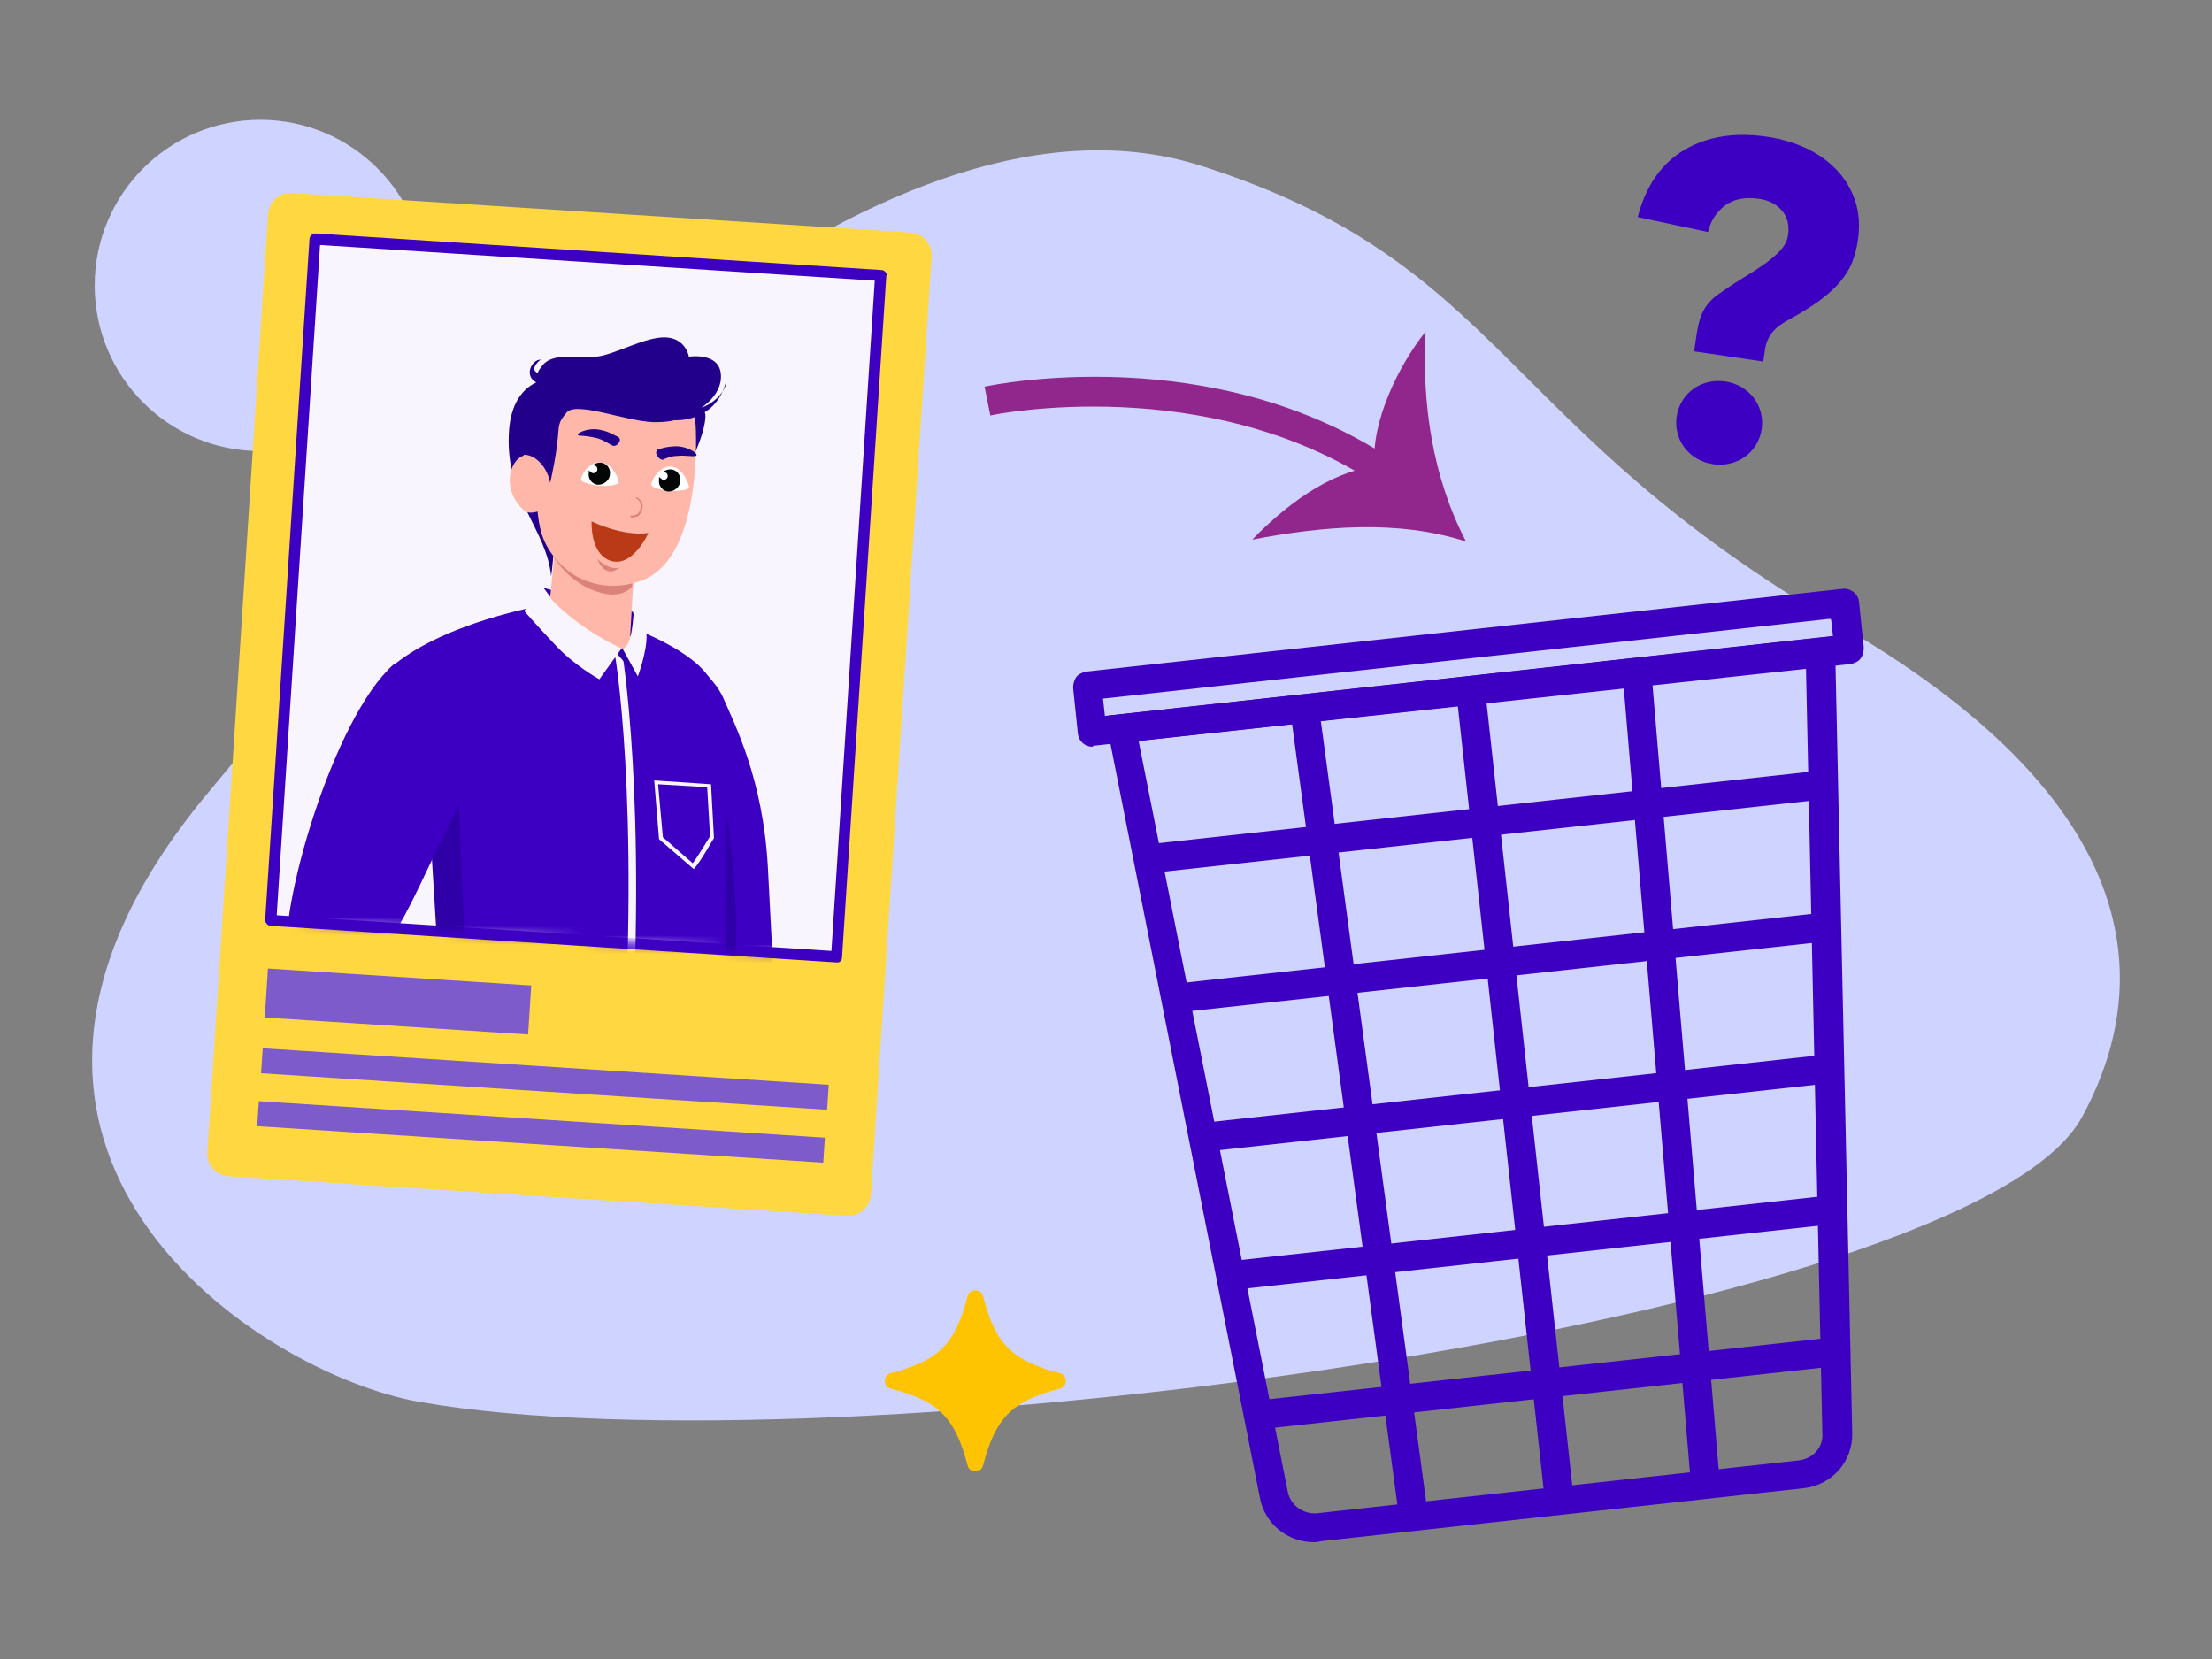 <svg width="240" height="180" viewBox="0 0 240 180" fill="none" xmlns="http://www.w3.org/2000/svg">
<rect x="0" y="0" width="240" height="180" fill="#808080" stroke="none"/>
<path d="M45.5 152.1C28.387 149.143 -9.414 124.899 22.22 86.439C53.854 47.979 97.354 7.452 130.379 18.009C163.404 28.566 162.392 46.212 199.716 67.879C237.041 89.546 231.653 110.587 225.918 121.159C213.932 143.407 90.545 160.049 45.5 152.1Z" fill="#CFD3FF"/>
<path d="M28.247 48.944C38.173 48.944 46.219 40.897 46.219 30.972C46.219 21.046 38.173 13 28.247 13C18.322 13 10.275 21.046 10.275 30.972C10.275 40.897 18.322 48.944 28.247 48.944Z" fill="#CFD3FF"/>
<path d="M142.554 167.326C139.733 167.326 137.226 165.341 136.703 162.52L119.881 77.676L199.082 69.004L200.963 155.414C201.067 158.549 198.768 161.161 195.634 161.475L143.286 167.221C142.972 167.326 142.763 167.326 142.554 167.326ZM123.538 80.393L139.733 161.893C140.047 163.355 141.405 164.296 142.868 164.191L195.216 158.445C196.679 158.236 197.828 157.086 197.724 155.519L195.947 72.452L123.538 80.393Z" fill="#3D00C3"/>
<path d="M197.634 83.596L124.309 91.637L124.65 94.752L197.975 86.712L197.634 83.596Z" fill="#3D00C3"/>
<path d="M197.958 99.005L127.438 106.738L127.779 109.854L198.3 102.121L197.958 99.005Z" fill="#3D00C3"/>
<path d="M198.18 114.411L130.359 121.848L130.701 124.963L198.522 117.526L198.18 114.411Z" fill="#3D00C3"/>
<path d="M143.104 76.725L139.998 77.144L151.831 164.848L154.937 164.429L143.104 76.725Z" fill="#3D00C3"/>
<path d="M161.122 74.745L158.006 75.086L167.644 163.055L170.759 162.714L161.122 74.745Z" fill="#3D00C3"/>
<path d="M179.167 72.799L176.043 73.062L183.484 161.253L186.608 160.989L179.167 72.799Z" fill="#3D00C3"/>
<path d="M198.597 129.695L133.373 136.848L133.715 139.963L198.939 132.811L198.597 129.695Z" fill="#3D00C3"/>
<path d="M199.026 145.089L136.398 151.957L136.74 155.073L199.368 148.205L199.026 145.089Z" fill="#3D00C3"/>
<path d="M118.523 81.022C117.687 81.022 117.061 80.395 116.956 79.664L116.434 74.648C116.434 74.231 116.538 73.813 116.747 73.499C116.956 73.186 117.374 72.977 117.792 72.872L199.919 63.886C200.754 63.782 201.59 64.409 201.695 65.245L202.217 70.26C202.217 70.678 202.113 71.096 201.904 71.409C201.695 71.723 201.277 71.932 200.859 72.036L118.628 80.918L118.523 81.022ZM119.673 75.798L119.882 77.679L198.874 69.006L198.665 67.126L119.673 75.798Z" fill="#3D00C3"/>
<path d="M91.881 131.91L24.8 127.626C23.442 127.521 22.397 126.372 22.501 125.014L29.084 23.243C29.189 21.885 30.338 20.84 31.696 20.945L98.777 25.229C100.135 25.333 101.18 26.483 101.075 27.841L94.493 129.611C94.388 130.969 93.239 132.014 91.881 131.91Z" fill="#FFD740"/>
<path d="M95.552 29.893L34.139 25.938L29.377 99.863L90.791 103.818L95.552 29.893Z" fill="#F9F5FE"/>
<path d="M90.835 104.425C90.73 104.425 90.73 104.425 90.835 104.425L29.396 100.454C29.083 100.454 28.77 100.141 28.77 99.827L33.576 25.955C33.576 25.642 33.889 25.328 34.203 25.328L95.641 29.299C95.85 29.299 95.954 29.403 96.059 29.508C96.163 29.612 96.268 29.821 96.163 29.925L91.357 103.902C91.357 104.111 91.253 104.216 91.148 104.32C91.044 104.425 90.939 104.425 90.835 104.425ZM30.023 99.305L90.208 103.171L94.91 30.448L34.725 26.582L30.023 99.305Z" fill="#3D00C3"/>
<mask id="mask0_2609_39784" style="mask-type:luminance" maskUnits="userSpaceOnUse" x="29" y="30" width="64" height="74">
<path d="M92.701 33.987L33.895 30.199L29.409 99.85L88.215 103.637L92.701 33.987Z" fill="white"/>
</mask>
<g mask="url(#mask0_2609_39784)">
<path d="M83.835 109.439C83.731 109.753 83.731 110.066 83.626 110.275C83.209 111.529 82.582 111.843 81.641 112.052C80.178 112.365 78.82 111.634 77.671 110.38C77.148 109.753 76.626 109.126 76.312 108.395V108.29C76.103 107.768 75.894 106.514 75.685 104.529C75.163 99.722 74.641 91.259 74.118 84.049C73.7 76.735 73.387 70.57 73.387 70.57C73.387 70.57 77.253 72.869 78.507 75.795C79.76 78.72 82.79 84.572 83.313 94.08C83.522 98.677 84.149 107.872 83.835 109.439Z" fill="#3D00C3"/>
<path d="M77.043 118.636C76.625 118.113 76.938 109.337 76.729 108.814V108.71L76.103 104.948C75.58 100.142 75.058 91.678 74.535 84.469L78.506 86.141C78.506 86.141 79.864 93.977 79.864 100.351C79.864 106.724 79.133 114.143 79.028 115.815C78.61 125.428 77.461 118.949 77.043 118.636Z" fill="#2F00A7"/>
<path d="M68.684 66.393L58.967 63.781L60.325 65.558C60.325 65.558 70.983 77.365 68.684 66.393Z" fill="#2F00A7"/>
<path d="M59.594 41.105C59.594 41.105 55.414 41.21 55.206 47.166C54.892 54.062 59.28 57.405 59.803 62.525C59.907 61.898 60.116 59.6 60.116 59.077C59.907 52.808 55.31 50.614 56.982 49.255C58.862 47.688 59.594 41.105 59.594 41.105Z" fill="#22008C"/>
<path d="M65.758 73.183C63.773 72.66 59.594 65.869 59.594 65.869L60.116 60.435L60.221 59.391L60.325 58.137L64.609 60.122L68.789 62.003L68.684 63.675L68.371 69.003C72.446 70.989 67.744 73.601 65.758 73.183Z" fill="#FFB7A9"/>
<path d="M75.267 45.179L74.953 50.09C74.953 50.09 76.311 47.477 76.52 45.492C76.729 43.611 75.267 45.179 75.267 45.179Z" fill="#22008C"/>
<path d="M68.58 63.673C67.953 64.299 67.012 64.718 65.549 64.404C62.519 63.777 60.639 61.374 60.012 60.329L60.116 59.284V59.18L64.505 59.911L68.684 61.792L68.58 63.673Z" fill="#DB837B"/>
<path d="M75.477 46.119C75.477 46.119 76.417 60.329 69.73 62.941C66.7 64.091 64.297 63.464 62.52 62.523C60.431 61.27 59.072 59.284 58.654 57.508C58.132 55.314 57.923 51.761 58.968 47.686C60.64 41.626 63.879 40.79 66.804 41.208C69.521 41.626 75.163 41.104 75.477 46.119Z" fill="#FFB7A9"/>
<path d="M58.653 49.985C58.653 49.985 57.504 48.836 56.355 49.672C55.205 50.508 54.578 53.224 56.773 55.314C57.4 55.941 58.549 55.419 58.549 55.419L58.653 49.985Z" fill="#FFB7A9"/>
<path d="M67.221 47.894C67.326 47.685 67.221 47.476 67.012 47.372C66.699 47.267 66.176 46.849 65.131 46.64C63.669 46.327 62.206 47.163 62.833 47.267C63.251 47.267 64.191 47.372 64.922 47.581C65.549 47.79 66.176 48.208 66.385 48.312C66.699 48.521 67.117 48.208 67.221 47.894Z" fill="#22008C"/>
<path d="M71.191 49.153C71.191 48.944 71.296 48.735 71.505 48.735C71.818 48.631 72.445 48.422 73.49 48.422C74.953 48.526 75.893 49.362 75.475 49.467C75.057 49.571 74.326 49.362 73.49 49.467C72.759 49.467 72.132 49.78 71.923 49.885C71.609 49.885 71.296 49.571 71.191 49.153Z" fill="#22008C"/>
<path d="M68.476 56.151C68.58 56.151 68.998 56.151 69.311 55.942C69.311 55.942 69.729 55.524 69.729 54.897C69.729 54.27 69.103 53.957 69.103 53.957H68.998V54.062C68.998 54.062 69.52 54.27 69.52 54.897C69.52 55.42 69.207 55.733 69.207 55.733C68.894 55.942 68.58 55.942 68.476 55.942C68.476 55.942 68.371 55.942 68.371 56.047C68.476 56.047 68.476 56.151 68.476 56.151Z" fill="#DB837B"/>
<path d="M63.042 52.073C63.147 52.282 63.878 52.595 65.027 52.7C66.177 52.804 66.908 52.595 67.117 52.386C67.221 52.073 66.49 50.296 65.236 50.192C63.773 49.983 62.938 51.864 63.042 52.073Z" fill="white"/>
<path d="M64.401 51.341C64.61 51.341 64.819 51.132 64.819 50.923C64.819 50.714 64.715 50.505 64.401 50.505C64.401 50.505 64.401 50.505 64.297 50.505C64.505 50.296 64.819 50.191 65.132 50.191C65.759 50.191 66.282 50.818 66.177 51.445C66.177 52.072 65.55 52.595 64.924 52.595C64.297 52.595 63.774 51.968 63.879 51.341C63.879 51.236 63.879 51.132 63.879 51.027C64.088 51.236 64.192 51.341 64.401 51.341Z" fill="#040605"/>
<path d="M74.745 52.913C74.641 53.121 73.805 53.331 72.655 53.226C71.506 53.121 70.775 52.913 70.67 52.599C70.566 52.286 71.506 50.509 72.864 50.614C74.223 50.823 74.85 52.808 74.745 52.913Z" fill="white"/>
<path d="M72.028 52.075C72.237 52.075 72.446 51.866 72.446 51.657C72.446 51.448 72.341 51.239 72.028 51.239C72.028 51.239 72.028 51.239 71.924 51.239C72.132 51.03 72.446 50.926 72.759 50.926C73.386 50.926 73.909 51.553 73.804 52.18C73.804 52.806 73.177 53.329 72.55 53.329C71.924 53.329 71.401 52.702 71.506 52.075C71.506 51.971 71.506 51.866 71.506 51.762C71.715 51.866 71.819 52.075 72.028 52.075Z" fill="#040605"/>
<path d="M64.191 56.57C64.191 56.57 67.534 58.242 70.355 57.824C70.355 57.824 68.683 61.586 66.28 60.854C63.981 60.123 64.191 56.57 64.191 56.57Z" fill="#BA3917"/>
<path d="M67.222 61.581C67.222 61.581 66.177 61.999 64.818 60.641C64.818 60.641 65.236 61.999 66.281 61.999C66.699 61.999 67.222 61.581 67.222 61.581Z" fill="#DB837B"/>
<path d="M76.103 44.237C77.148 43.506 77.984 42.565 78.193 41.311C78.611 38.072 74.745 38.699 74.745 38.699C74.745 38.699 74.431 36.714 72.237 36.609C70.043 36.505 66.699 38.49 64.714 38.699C62.833 38.908 60.012 38.177 58.863 39.64C58.549 40.057 58.445 40.162 58.34 40.475C57.714 40.162 57.922 39.64 58.654 39.013C57.714 39.013 56.773 40.789 58.236 41.52C58.34 41.938 58.654 42.252 58.654 42.252C58.654 42.252 54.997 49.984 56.355 49.461C57.609 48.939 59.281 50.297 59.699 52.387C61.162 45.804 60.012 46.536 61.475 44.759C62.52 43.506 67.849 45.7 70.879 45.804C71.61 45.804 72.342 45.804 73.178 45.595C73.178 45.595 77.462 45.909 78.715 41.625C78.924 41.625 78.193 43.506 76.103 44.237Z" fill="#22008C"/>
<path d="M77.774 119.053C77.774 119.053 64.817 122.605 53.533 118.948C52.279 118.53 51.13 118.113 49.98 117.486C49.458 117.277 48.935 116.963 48.517 116.65C48.517 116.65 48.099 95.23 46.114 87.289C45.174 83.632 40.89 73.81 42.248 72.556C47.89 67.541 58.966 65.66 58.966 65.66C58.966 65.66 65.131 70.258 67.638 70.362C67.638 70.362 68.788 70.466 68.683 68.168C68.683 68.168 75.579 70.675 77.147 73.915C79.132 78.303 79.341 105.783 77.774 119.053Z" fill="#3D00C3"/>
<path d="M68.266 117.59L67.43 117.486C69.519 86.871 66.698 70.571 66.594 70.362L67.43 70.258C67.43 70.362 70.355 86.767 68.266 117.59Z" fill="#F9F5FE"/>
<path d="M66.908 70.886L69.102 73.393L67.64 70.363H67.535H67.222L66.908 70.886Z" fill="#2F00A7"/>
<path d="M58.967 63.781L56.877 66.289C56.877 66.289 58.131 67.752 60.221 69.946C62.206 72.14 65.027 73.707 65.027 73.707L67.43 70.364C67.43 70.364 65.131 69.319 62.833 67.647C61.056 66.289 59.698 65.14 58.967 63.781Z" fill="#F9F5FE"/>
<path d="M67.535 70.361L69.207 73.391C69.207 73.391 70.252 70.57 70.147 68.794L68.789 66.391C68.684 66.391 68.684 70.257 67.535 70.361Z" fill="#F9F5FE"/>
<path d="M49.771 86.764C49.771 86.764 48.099 86.451 46.846 92.929L48.309 116.752L52.488 118.633C52.488 118.633 50.607 107.87 50.398 102.228C50.189 96.586 49.771 86.764 49.771 86.764Z" fill="#2F00A7"/>
<path d="M42.666 72.135C44.861 70.149 52.488 82.061 49.353 88.225C46.219 94.39 44.547 98.674 42.353 101.913C40.054 105.152 32.218 110.377 31.173 104.525C30.128 98.674 36.188 77.881 42.666 72.135Z" fill="#3D00C3"/>
<path d="M75.266 94.289L71.505 91.049L70.982 84.676L77.147 85.094L77.461 90.841V90.945C77.356 91.049 76.102 93.348 75.371 94.184L75.266 94.289ZM71.923 90.841L75.162 93.662C75.789 92.826 76.834 91.049 77.043 90.736L76.729 85.407L71.4 85.094L71.923 90.841Z" fill="#F9F5FE"/>
</g>
<path d="M57.642 106.922L29.072 105.082L28.73 110.4L57.299 112.24L57.642 106.922Z" fill="#7D5BCA"/>
<path d="M89.917 117.694L28.504 113.738L28.329 116.449L89.743 120.405L89.917 117.694Z" fill="#7D5BCA"/>
<path d="M89.498 123.436L28.084 119.48L27.909 122.191L89.323 126.147L89.498 123.436Z" fill="#7D5BCA"/>
<path d="M149.453 52.603C130.959 40.274 107.763 44.976 107.449 45.081L106.822 41.946C107.867 41.737 131.586 36.826 151.229 49.991L149.453 52.603Z" fill="#91268C"/>
<path d="M149.139 50.609C148.721 45.802 151.751 39.638 154.677 35.98C154.259 43.712 155.408 51.758 159.065 58.759C151.647 56.355 143.497 57.087 135.869 58.55C139.317 54.997 144.124 51.236 149.139 50.609Z" fill="#91268C"/>
<path d="M115.017 150.658C109.792 152.016 108.016 153.792 106.658 159.017C106.449 159.852 105.195 159.852 104.986 159.017C103.628 153.792 101.851 152.016 96.627 150.658C95.791 150.449 95.791 149.195 96.627 148.986C101.851 147.628 103.628 145.851 104.986 140.627C105.195 139.791 106.449 139.791 106.658 140.627C108.016 145.851 109.792 147.628 115.017 148.986C115.852 149.195 115.852 150.449 115.017 150.658Z" fill="#FFC401"/>
<path d="M184.14 35.975C184.285 34.996 184.537 34.189 184.911 33.555C185.273 32.907 185.823 32.352 186.536 31.859C187.593 31.118 188.568 30.483 189.447 29.95C190.327 29.417 191.097 28.907 191.741 28.43C192.387 27.94 192.91 27.472 193.297 27.022C193.685 26.56 193.919 26.061 194 25.515C194.157 24.447 193.941 23.557 193.349 22.86C192.758 22.162 191.94 21.73 190.908 21.578C189.34 21.346 188.089 21.591 187.142 22.309C186.208 23.029 185.586 23.989 185.318 25.171L177.693 23.554C178.565 20.174 180.257 17.748 182.745 16.269C185.246 14.793 188.238 14.325 191.741 14.841C193.269 15.066 194.69 15.483 195.976 16.088C197.262 16.694 198.361 17.479 199.275 18.432C200.188 19.398 200.863 20.524 201.288 21.808C201.713 23.092 201.809 24.522 201.581 26.073C201.442 27.014 201.212 27.851 200.904 28.585C200.595 29.319 200.132 30.017 199.551 30.698C198.957 31.377 198.219 32.035 197.323 32.682C196.426 33.329 195.309 34.022 193.974 34.748C193.117 35.219 192.523 35.716 192.168 36.223C191.813 36.729 191.6 37.269 191.519 37.816L191.311 39.227L183.811 38.122L184.127 35.973L184.14 35.975ZM181.914 45.196C182.004 44.585 182.208 44.018 182.525 43.493C182.841 42.981 183.239 42.546 183.717 42.2C184.195 41.855 184.725 41.609 185.334 41.464C185.93 41.318 186.548 41.292 187.188 41.387C187.828 41.481 188.4 41.682 188.941 41.996C189.469 42.307 189.919 42.699 190.277 43.167C190.635 43.636 190.892 44.154 191.045 44.748C191.2 45.33 191.231 45.932 191.139 46.555C191.05 47.165 190.846 47.733 190.528 48.258C190.212 48.77 189.814 49.205 189.336 49.55C188.858 49.895 188.315 50.14 187.719 50.286C187.124 50.432 186.506 50.458 185.865 50.364C185.225 50.27 184.654 50.068 184.113 49.755C183.584 49.443 183.135 49.052 182.776 48.584C182.418 48.115 182.161 47.596 182.008 47.002C181.855 46.408 181.824 45.806 181.914 45.196Z" fill="#3D00C3"/>
</svg>
